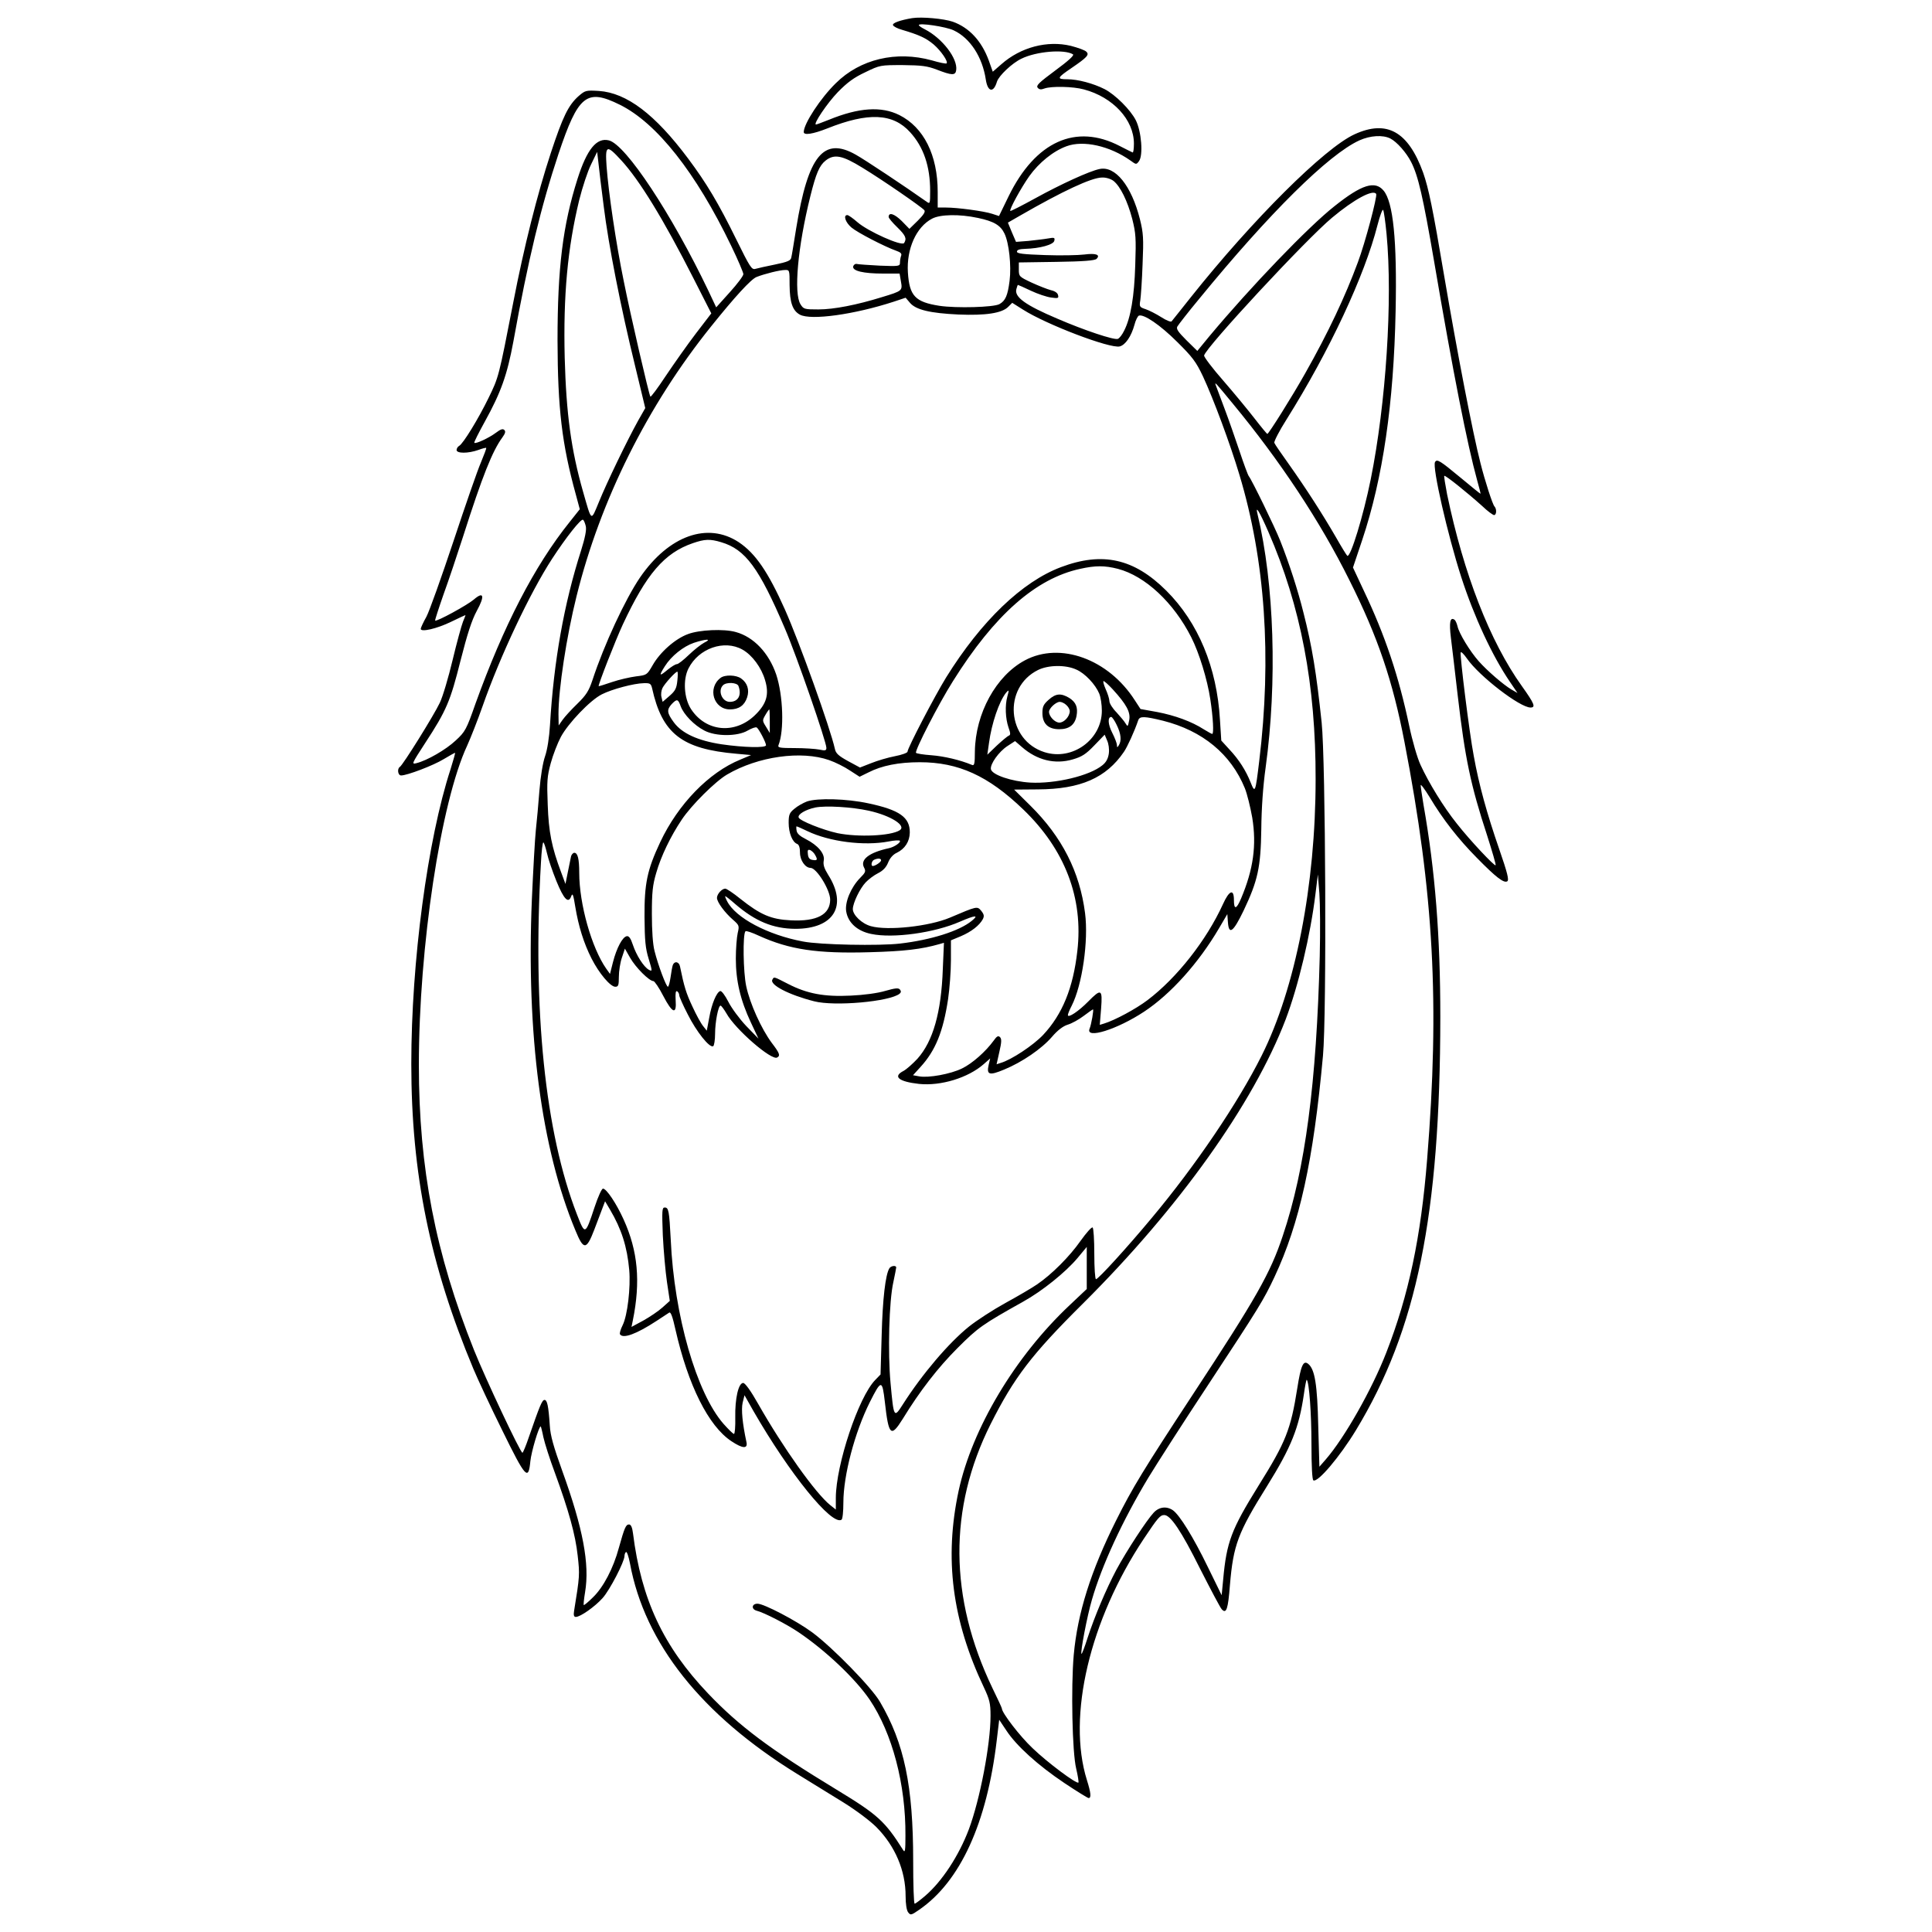 <?xml version="1.0" standalone="no"?>
<!DOCTYPE svg PUBLIC "-//W3C//DTD SVG 20010904//EN"
 "http://www.w3.org/TR/2001/REC-SVG-20010904/DTD/svg10.dtd">
<svg version="1.0" xmlns="http://www.w3.org/2000/svg"
 width="1024pt" height="1024pt" viewBox="0 0 1024 1024"
 preserveAspectRatio="xMidYMid meet">
<g transform="translate(0,1024) scale(0.1,-0.1)"
fill="#000000" stroke="none">
<path d="M4835 10144 c-65 -11 -106 -26 -102 -37 2 -7 23 -18 48 -25 94 -28
127 -44 168 -78 39 -34 78 -91 68 -100 -2 -3 -38 4 -78 16 -189 52 -380 7
-509 -121 -81 -79 -170 -215 -170 -259 0 -18 48 -11 124 19 218 87 349 81 440
-20 71 -78 106 -180 106 -311 0 -68 -1 -70 -19 -57 -110 78 -328 223 -375 249
-171 97 -253 -4 -316 -390 -12 -74 -23 -144 -26 -155 -3 -16 -18 -23 -86 -37
-46 -9 -93 -20 -104 -23 -20 -6 -29 9 -102 157 -94 191 -157 297 -255 428
-175 234 -325 348 -473 358 -68 4 -72 3 -107 -27 -55 -49 -84 -109 -148 -303
-71 -216 -142 -498 -198 -788 -78 -401 -78 -399 -131 -508 -54 -111 -134 -242
-156 -255 -8 -4 -14 -15 -14 -22 0 -19 61 -19 115 0 21 8 41 13 42 11 2 -2
-11 -36 -28 -77 -18 -41 -83 -229 -146 -419 -63 -189 -127 -369 -143 -399 -17
-30 -30 -59 -30 -64 0 -19 86 1 160 37 41 20 76 36 77 36 1 0 -5 -16 -13 -35
-8 -20 -33 -111 -55 -203 -22 -92 -52 -194 -68 -227 -30 -64 -196 -331 -212
-340 -15 -10 -10 -45 7 -45 32 0 171 53 225 86 31 19 59 34 61 34 2 0 -9 -39
-24 -87 -122 -374 -208 -1020 -208 -1562 0 -581 99 -1066 329 -1616 23 -55 92
-203 154 -328 123 -251 138 -267 148 -162 5 50 45 185 55 185 1 0 8 -26 14
-57 7 -32 34 -117 61 -189 73 -199 109 -328 121 -440 11 -99 11 -107 -19 -291
-4 -24 -1 -33 9 -33 24 0 101 54 142 100 38 42 116 193 116 223 0 9 4 18 8 21
5 3 14 -24 21 -60 78 -424 379 -803 886 -1116 72 -44 182 -112 245 -151 66
-41 141 -97 175 -131 100 -101 155 -231 155 -366 0 -40 5 -74 13 -85 13 -17
16 -17 59 13 218 150 359 459 411 898 l13 109 38 -57 c53 -81 168 -185 307
-278 66 -44 124 -80 129 -80 15 0 12 28 -9 95 -106 338 15 849 302 1280 74
111 86 125 108 125 33 0 90 -84 190 -285 56 -110 107 -207 115 -215 24 -25 33
0 43 130 18 211 42 276 197 524 128 206 169 308 195 487 6 44 13 78 15 76 13
-12 25 -180 25 -339 0 -120 4 -190 10 -194 23 -14 141 126 226 266 323 533
446 1138 447 2190 0 427 -27 773 -89 1124 -8 49 -15 95 -15 104 0 8 21 -20 48
-64 69 -116 152 -222 250 -321 102 -104 143 -135 161 -124 10 7 1 44 -43 171
-65 188 -107 339 -135 495 -23 120 -74 531 -69 547 2 6 17 -9 33 -32 65 -94
281 -260 337 -260 29 0 21 20 -46 114 -169 236 -308 594 -396 1016 -10 52 -17
96 -15 98 5 5 121 -88 201 -160 28 -27 57 -48 63 -48 13 0 15 32 2 46 -10 10
-51 137 -74 229 -41 159 -123 585 -192 990 -61 362 -83 467 -112 550 -79 218
-192 282 -364 203 -159 -73 -539 -451 -867 -863 -52 -66 -99 -124 -102 -128
-4 -5 -29 5 -55 22 -27 17 -64 36 -82 42 -33 11 -35 13 -29 48 3 20 9 106 12
191 6 138 4 165 -14 238 -45 178 -131 285 -215 266 -53 -11 -204 -80 -340
-155 -71 -39 -130 -69 -132 -67 -7 6 57 123 101 185 51 71 126 132 197 158 89
33 229 2 339 -76 30 -22 31 -22 45 -3 23 31 13 158 -17 217 -28 55 -109 136
-166 165 -59 30 -142 52 -196 52 -59 0 -56 7 22 60 82 56 95 70 78 86 -7 8
-44 21 -82 31 -125 30 -266 -7 -368 -97 l-46 -40 -21 59 c-38 104 -104 175
-191 206 -47 16 -164 27 -215 19z m220 -65 c87 -41 152 -141 170 -261 10 -66
41 -72 59 -11 10 32 81 99 130 122 79 39 228 51 273 23 8 -5 -25 -35 -93 -85
-86 -64 -104 -80 -94 -92 8 -10 18 -11 36 -4 36 13 151 11 209 -5 154 -41 265
-161 265 -287 0 -28 -3 -49 -7 -47 -5 2 -35 17 -68 34 -233 121 -447 24 -589
-266 l-51 -105 -37 12 c-43 14 -183 33 -245 33 l-43 0 0 83 c0 195 -74 342
-203 407 -96 48 -215 40 -374 -25 -35 -14 -65 -25 -68 -25 -17 0 59 113 116
172 50 51 85 77 145 105 78 38 80 38 199 38 101 -1 130 -5 180 -24 80 -31 99
-32 103 -3 9 62 -74 169 -165 216 -18 9 -33 19 -33 23 0 13 143 -8 185 -28z
m-1770 -394 c196 -97 403 -359 590 -747 36 -74 65 -143 65 -151 0 -9 -32 -52
-72 -96 l-72 -80 -41 87 c-194 406 -438 776 -528 798 -65 16 -116 -47 -166
-204 -78 -246 -106 -471 -106 -857 1 -361 23 -548 97 -816 l21 -78 -54 -68
c-187 -233 -350 -550 -499 -963 -48 -137 -54 -148 -105 -195 -51 -48 -151
-106 -208 -120 -27 -7 -24 -2 46 106 114 174 134 223 188 438 36 141 59 213
86 263 44 80 37 106 -16 60 -34 -29 -198 -119 -205 -111 -1 2 19 65 45 139 27
74 73 212 103 305 103 323 156 455 209 527 15 21 18 31 10 39 -8 8 -20 4 -45
-15 -36 -27 -107 -60 -114 -53 -3 2 23 53 56 113 85 154 118 246 151 424 78
432 146 714 239 994 105 313 149 348 325 261z m4084 -179 c35 -18 85 -75 110
-124 38 -74 63 -184 122 -527 101 -593 176 -971 228 -1160 11 -38 19 -71 18
-72 -1 -1 -50 39 -109 88 -105 87 -122 98 -132 80 -16 -25 67 -387 139 -610
68 -210 164 -417 258 -555 l40 -59 -33 19 c-42 25 -128 99 -173 150 -46 52
-104 147 -112 185 -4 16 -11 32 -17 35 -22 14 -28 -14 -18 -96 6 -47 22 -184
36 -305 39 -336 69 -478 156 -743 27 -85 48 -156 45 -158 -6 -6 -136 132 -205
220 -70 87 -150 218 -193 312 -17 36 -44 130 -60 207 -55 262 -128 480 -240
715 l-58 124 49 146 c110 329 167 723 177 1213 8 376 -13 579 -64 639 -45 54
-116 32 -259 -82 -140 -110 -444 -427 -664 -690 l-64 -78 -58 57 c-43 43 -55
60 -48 72 5 9 56 75 115 146 373 456 686 766 850 841 58 26 124 30 164 10z
m-4076 -116 c95 -103 222 -309 384 -628 l93 -183 -82 -107 c-45 -59 -116 -160
-159 -224 -43 -65 -80 -115 -82 -110 -8 13 -105 431 -141 612 -41 199 -81 471
-91 608 -8 114 0 117 78 32z m-93 -245 c25 -202 90 -534 166 -844 l54 -224
-37 -65 c-59 -106 -167 -330 -208 -431 -44 -106 -38 -110 -85 54 -63 221 -89
412 -97 710 -8 328 15 580 77 835 17 68 45 153 63 189 l32 66 7 -60 c3 -33 16
-136 28 -230z m1371 206 c107 -65 314 -208 328 -225 7 -8 -4 -25 -34 -55 l-45
-44 -41 42 c-39 38 -69 48 -69 21 0 -6 20 -30 45 -54 45 -44 52 -60 37 -84
-12 -19 -192 62 -247 110 -24 21 -48 38 -54 38 -23 0 -10 -39 22 -66 32 -27
175 -101 237 -123 23 -8 31 -15 26 -27 -3 -8 -6 -25 -6 -36 0 -19 -5 -20 -107
-16 -60 3 -114 7 -122 9 -8 2 -16 -4 -19 -13 -5 -24 54 -38 160 -38 l86 0 7
-41 c9 -50 8 -51 -101 -84 -132 -41 -254 -65 -336 -65 -73 0 -79 1 -95 27 -37
57 -15 304 52 573 30 121 48 163 81 189 46 36 88 28 195 -38z m1331 -70 c36
-29 74 -106 99 -201 19 -76 21 -102 16 -245 -5 -167 -24 -280 -59 -348 -10
-21 -25 -40 -33 -43 -19 -8 -180 46 -321 107 -170 72 -229 115 -217 157 3 12
7 22 8 22 2 0 33 -14 69 -31 36 -17 84 -33 107 -36 36 -5 41 -4 37 12 -2 12
-16 22 -38 27 -19 5 -65 23 -102 40 -66 31 -68 33 -68 69 l0 38 200 3 c142 2
203 7 212 16 22 22 -4 31 -65 23 -32 -4 -126 -6 -208 -3 -117 4 -149 8 -149
18 0 10 14 14 43 15 78 2 151 22 155 43 4 17 0 18 -34 12 -22 -4 -68 -9 -104
-13 l-65 -5 -22 51 -21 51 66 38 c224 129 378 201 433 201 21 1 46 -7 61 -18z
m1392 -69 c7 -12 -58 -258 -97 -362 -67 -181 -156 -371 -280 -590 -68 -121
-193 -320 -200 -320 -2 0 -32 36 -66 80 -34 44 -109 135 -167 202 -58 66 -104
127 -102 134 10 44 540 615 678 730 117 98 218 152 234 126z m55 -212 c33
-351 -3 -899 -84 -1301 -39 -193 -107 -415 -124 -405 -4 3 -31 47 -60 98 -70
121 -158 258 -248 385 -40 56 -76 108 -79 116 -2 7 26 63 65 124 227 362 414
762 482 1030 13 51 27 87 30 80 4 -7 12 -64 18 -127z m-2166 85 c85 -18 120
-39 141 -83 24 -50 37 -170 27 -250 -10 -79 -22 -106 -54 -124 -31 -17 -228
-22 -317 -9 -129 20 -160 52 -168 177 -8 124 44 241 128 285 43 23 145 25 243
4z m-998 -357 c1 -92 16 -135 55 -156 59 -31 288 1 497 69 l63 21 23 -27 c31
-37 107 -55 257 -62 144 -6 231 7 264 41 l21 21 57 -36 c124 -79 462 -208 513
-195 30 8 61 53 78 115 6 24 17 45 23 48 26 10 114 -50 203 -139 81 -80 100
-105 137 -183 55 -118 144 -357 193 -521 137 -454 172 -967 105 -1519 -20
-166 -22 -171 -45 -113 -25 63 -62 122 -114 177 l-42 46 -7 110 c-16 277 -115
516 -285 685 -171 170 -338 207 -558 124 -205 -77 -422 -285 -608 -584 -61
-99 -205 -375 -205 -394 0 -6 -30 -17 -67 -24 -37 -7 -94 -24 -126 -37 l-59
-23 -63 34 c-51 28 -65 41 -70 65 -24 109 -188 566 -265 739 -89 199 -156 297
-244 356 -165 109 -371 36 -524 -187 -78 -115 -190 -355 -252 -544 -19 -57
-33 -79 -80 -125 -31 -30 -66 -68 -78 -85 l-21 -30 -1 60 c0 131 42 410 96
626 126 508 376 1010 713 1429 125 156 212 251 241 262 43 17 124 37 150 37
25 1 25 0 25 -81z m2348 -626 c253 -306 465 -627 619 -937 151 -301 230 -535
292 -858 155 -803 187 -1384 120 -2212 -33 -414 -98 -720 -216 -1023 -76 -196
-222 -453 -321 -567 l-34 -39 -6 214 c-5 222 -18 302 -53 331 -26 21 -39 -7
-58 -128 -35 -221 -61 -286 -206 -518 -144 -232 -169 -298 -187 -497 l-8 -83
-73 149 c-77 159 -150 276 -185 301 -33 23 -73 19 -102 -12 -37 -39 -144 -203
-198 -303 -55 -104 -115 -246 -153 -362 -15 -48 -30 -86 -32 -84 -7 7 30 201
55 286 52 181 162 420 300 649 42 69 182 288 313 486 275 418 296 452 355 577
133 284 206 614 257 1173 20 217 14 1564 -7 1765 -28 265 -51 405 -96 581 -30
121 -76 263 -124 384 -28 71 -150 321 -166 341 -5 6 -27 66 -50 135 -23 68
-58 169 -79 224 -21 55 -41 109 -45 120 -10 26 -5 20 88 -93z m190 -682 c171
-392 251 -811 250 -1310 0 -561 -107 -1108 -286 -1465 -125 -250 -351 -584
-583 -861 -129 -155 -283 -324 -295 -324 -5 0 -9 60 -9 134 0 74 -4 137 -9
140 -5 4 -34 -29 -64 -71 -58 -83 -154 -179 -231 -231 -26 -18 -101 -62 -167
-98 -67 -37 -153 -93 -193 -125 -107 -86 -247 -250 -351 -413 -47 -74 -48 -71
-65 114 -15 161 -8 434 15 535 8 38 15 73 15 77 0 13 -28 9 -36 -4 -21 -33
-36 -163 -41 -353 l-6 -210 -28 -29 c-89 -91 -208 -449 -209 -624 l0 -63 -29
23 c-78 62 -250 304 -382 536 -40 71 -70 112 -80 112 -25 0 -44 -82 -42 -183
1 -48 -2 -87 -7 -87 -5 0 -29 24 -55 53 -143 163 -262 574 -280 977 -8 152
-11 170 -32 170 -14 0 -15 -15 -10 -147 4 -82 14 -193 22 -248 l15 -100 -39
-35 c-21 -19 -67 -50 -101 -69 l-63 -34 7 34 c42 207 27 369 -49 536 -39 86
-91 163 -109 163 -7 0 -26 -42 -45 -99 -49 -148 -50 -149 -93 -38 -169 434
-236 1082 -191 1864 3 62 9 110 13 108 4 -2 12 -28 19 -57 6 -29 29 -96 50
-148 40 -98 64 -122 79 -79 7 18 11 5 21 -57 17 -103 45 -193 86 -274 40 -79
100 -150 126 -150 16 0 19 7 19 53 0 29 7 75 16 101 l16 48 28 -49 c29 -51
101 -123 123 -123 6 0 30 -35 52 -78 49 -94 72 -102 66 -23 -2 37 0 51 8 47 6
-4 11 -13 11 -21 0 -7 20 -53 45 -101 46 -92 116 -180 135 -169 5 3 10 33 10
66 0 62 17 149 29 149 4 0 18 -19 31 -41 47 -85 240 -252 269 -234 18 10 13
23 -29 78 -54 73 -115 206 -135 300 -16 74 -19 276 -4 291 3 4 36 -7 72 -24
161 -73 308 -95 586 -87 185 5 275 16 370 43 l24 7 -6 -139 c-8 -230 -52 -383
-134 -475 -25 -27 -59 -57 -74 -65 -59 -30 -26 -57 82 -69 115 -12 260 32 343
105 l34 30 -8 -34 c-12 -53 3 -58 82 -25 95 39 199 110 254 174 30 35 58 56
83 64 21 6 59 27 84 46 25 19 48 35 50 35 5 0 -9 -81 -18 -102 -24 -58 147 -4
289 90 141 93 289 258 397 442 l44 75 3 -42 c5 -71 28 -54 83 60 76 160 91
230 94 432 1 109 9 227 23 327 62 452 46 973 -43 1343 -13 52 10 15 58 -95z
m-3618 30 c4 -19 -4 -60 -25 -127 -91 -284 -145 -588 -165 -926 -4 -66 -14
-130 -26 -165 -12 -34 -24 -108 -30 -182 -5 -69 -14 -163 -19 -210 -5 -47 -14
-211 -21 -366 -30 -713 50 -1323 231 -1756 43 -105 58 -105 100 5 17 45 37 97
44 116 l13 34 26 -44 c61 -103 91 -197 102 -320 8 -92 -9 -241 -35 -293 -11
-22 -17 -43 -14 -48 16 -25 87 1 194 71 30 20 60 39 67 44 8 5 18 -22 33 -90
67 -295 175 -512 297 -592 60 -40 88 -41 79 -3 -21 98 -28 171 -20 207 l10 40
48 -85 c190 -330 414 -607 466 -575 6 3 10 44 10 91 0 144 60 372 140 532 61
121 66 121 80 0 20 -178 32 -189 95 -88 90 147 186 271 290 375 110 110 132
125 348 246 101 56 225 156 288 231 l49 59 0 -112 0 -111 -91 -86 c-289 -272
-516 -652 -588 -983 -77 -359 -35 -687 134 -1043 30 -64 35 -84 35 -150 0
-152 -56 -444 -115 -602 -53 -140 -142 -276 -232 -353 -27 -23 -51 -41 -55
-41 -5 0 -8 103 -8 228 0 396 -47 622 -176 842 -44 76 -252 289 -359 368 -84
62 -256 152 -290 152 -31 0 -34 -29 -5 -37 40 -10 160 -72 222 -114 144 -97
301 -246 377 -357 120 -178 192 -449 190 -722 0 -77 -2 -92 -12 -76 -97 154
-135 188 -354 321 -353 214 -516 337 -680 509 -237 249 -354 498 -398 849 -4
32 -11 47 -21 47 -17 0 -24 -17 -54 -124 -29 -108 -82 -209 -137 -262 -25 -25
-47 -43 -49 -41 -2 2 1 32 7 68 25 149 -11 339 -121 643 -46 128 -63 187 -66
240 -7 106 -14 136 -28 136 -13 0 -25 -30 -83 -197 -15 -45 -31 -83 -34 -83
-11 0 -196 393 -257 545 -204 511 -292 964 -292 1510 0 626 116 1393 256 1693
19 42 56 136 81 207 93 266 252 603 369 783 73 112 153 214 164 207 5 -3 11
-18 15 -35z m718 -84 c128 -38 200 -136 337 -457 61 -141 220 -600 220 -633 0
-14 -6 -16 -37 -9 -21 4 -80 8 -131 8 -78 0 -91 2 -86 15 31 78 25 263 -12
375 -39 114 -119 199 -214 225 -63 18 -194 12 -254 -11 -68 -25 -148 -96 -187
-165 -30 -52 -31 -52 -88 -59 -31 -4 -89 -17 -127 -30 -38 -13 -70 -23 -71
-22 -4 5 89 243 128 327 125 268 220 379 371 431 64 22 91 23 151 5z m2102
-141 c145 -38 296 -179 389 -363 42 -83 85 -223 101 -329 15 -99 19 -183 10
-183 -3 0 -23 11 -44 24 -65 42 -154 74 -247 92 l-89 16 -30 46 c-140 219
-396 312 -583 212 -153 -82 -262 -281 -265 -483 0 -67 -3 -77 -16 -71 -62 26
-148 46 -214 51 -43 3 -80 9 -82 13 -7 12 119 258 196 380 220 351 439 544
674 595 81 18 130 18 200 0z m-2192 -391 c-17 -9 -54 -38 -82 -65 -28 -27 -56
-49 -63 -49 -8 0 -30 -14 -51 -31 -43 -36 -46 -32 -13 20 34 54 98 105 154
124 64 21 98 22 55 1z m202 -37 c52 -29 101 -96 120 -162 23 -76 8 -126 -54
-186 -106 -102 -259 -88 -338 32 -38 58 -44 157 -14 216 54 107 190 154 286
100z m1770 -106 c46 -20 101 -79 121 -127 8 -19 14 -59 14 -91 0 -153 -156
-266 -303 -220 -201 63 -223 343 -35 436 55 27 147 28 203 2z m-2115 -59 c-4
-40 -11 -54 -41 -80 l-37 -32 -6 25 c-4 14 -1 35 5 48 12 24 69 87 79 87 3 0
3 -22 0 -48z m2308 -46 c73 -80 95 -121 87 -163 -7 -35 -8 -36 -19 -18 -6 11
-28 37 -48 59 -21 21 -38 48 -38 60 0 11 -9 40 -20 64 -10 23 -15 42 -11 42 5
0 27 -20 49 -44z m-2442 7 c53 -241 157 -323 447 -348 l78 -7 -57 -24 c-167
-68 -330 -236 -425 -438 -69 -147 -84 -219 -83 -396 1 -127 5 -167 22 -222 20
-66 20 -68 1 -58 -27 15 -66 76 -85 133 -11 34 -21 47 -32 45 -23 -4 -54 -63
-73 -137 l-16 -63 -20 28 c-77 110 -143 342 -143 508 0 74 -8 106 -26 106 -7
0 -16 -10 -18 -22 -3 -13 -10 -50 -17 -83 l-12 -60 -23 62 c-50 133 -66 213
-71 358 -5 124 -3 150 16 220 12 44 36 106 54 140 39 72 155 194 217 225 53
27 169 58 222 59 33 1 38 -2 44 -26z m1883 -45 c-13 -47 -10 -116 6 -163 11
-30 12 -41 2 -44 -6 -2 -35 -26 -63 -52 l-51 -49 9 63 c14 103 53 218 90 265
16 19 17 15 7 -20z m-1731 -52 c16 -43 71 -100 125 -128 60 -32 176 -32 230 0
21 12 43 20 48 16 11 -7 49 -79 49 -94 0 -15 -118 -12 -235 5 -126 19 -211 58
-254 117 -36 49 -38 66 -11 96 28 29 34 28 48 -12z m472 -78 l0 -63 -20 33
c-20 32 -20 34 -3 63 9 16 19 29 20 29 2 0 3 -28 3 -62z m1839 -21 c23 -47 26
-83 11 -107 -8 -13 -10 -13 -10 1 0 8 -11 38 -25 65 -23 45 -25 84 -5 84 4 0
18 -19 29 -43z m245 23 c210 -53 360 -177 434 -358 12 -30 29 -99 39 -155 24
-147 6 -275 -59 -429 -25 -59 -38 -61 -38 -8 0 61 -25 51 -58 -22 -87 -191
-244 -391 -400 -509 -62 -47 -174 -107 -230 -124 l-23 -7 7 86 c8 104 1 108
-68 38 -51 -52 -108 -90 -108 -72 0 6 9 28 20 49 56 110 90 345 71 491 -28
219 -122 404 -290 570 l-86 85 125 1 c227 1 363 61 457 199 18 26 56 109 76
168 8 22 33 21 131 -3z m-287 -174 c-4 -27 -14 -46 -34 -62 -68 -56 -249 -99
-382 -92 -99 6 -203 41 -209 71 -5 27 42 93 88 123 l40 26 37 -32 c79 -69 174
-93 269 -65 48 14 69 27 114 74 l55 57 13 -31 c8 -17 12 -46 9 -69z m-1482
-35 c32 -11 82 -36 110 -55 l51 -33 47 23 c70 36 160 54 272 54 205 0 363 -72
548 -250 221 -212 320 -470 287 -751 -22 -195 -79 -335 -181 -444 -52 -55
-169 -133 -226 -149 l-21 -7 15 67 c12 51 12 68 3 77 -9 9 -17 5 -33 -18 -42
-58 -114 -122 -168 -148 -61 -30 -178 -51 -227 -42 l-33 6 39 43 c80 87 121
188 147 361 8 55 15 148 15 206 l0 105 53 22 c56 24 98 57 116 90 8 16 7 25
-8 44 -22 26 -21 26 -167 -36 -109 -46 -329 -70 -418 -45 -48 13 -96 59 -96
91 1 33 37 108 68 141 15 16 44 38 66 49 26 13 43 31 53 56 9 23 26 43 46 52
43 21 68 59 69 107 1 81 -54 120 -219 155 -115 25 -271 29 -326 10 -21 -8 -51
-25 -67 -39 -26 -21 -30 -32 -30 -74 0 -54 20 -103 45 -112 10 -4 15 -20 15
-46 0 -41 28 -81 56 -81 32 0 104 -117 104 -168 0 -79 -70 -117 -208 -110
-105 5 -161 29 -268 114 -37 30 -73 54 -80 54 -18 0 -44 -29 -44 -49 0 -22 41
-78 85 -116 33 -29 34 -32 25 -70 -5 -22 -10 -83 -10 -136 0 -117 24 -220 80
-339 l40 -85 -65 67 c-35 37 -78 95 -95 129 -17 33 -36 59 -43 56 -19 -6 -45
-67 -58 -141 l-13 -69 -19 24 c-11 13 -37 60 -57 104 -33 70 -44 105 -66 213
-5 25 -29 30 -38 7 -3 -8 -8 -37 -12 -65 -4 -27 -10 -50 -14 -50 -9 0 -52 114
-71 190 -9 34 -14 108 -14 195 0 115 4 154 23 218 25 88 76 194 135 282 51 77
179 204 241 240 164 96 393 128 541 76z m210 -268 c117 -26 202 -80 163 -104
-48 -30 -221 -37 -329 -15 -78 17 -201 66 -206 83 -6 17 37 42 88 53 56 11
193 3 284 -17z m-326 -108 c116 -56 301 -80 431 -55 29 6 56 7 59 4 8 -8 -29
-34 -59 -40 -105 -23 -153 -61 -130 -103 10 -19 7 -26 -21 -54 -49 -50 -82
-129 -74 -178 10 -60 59 -104 132 -119 117 -25 337 6 471 65 81 35 103 37 62
4 -66 -54 -216 -101 -379 -120 -109 -13 -426 -7 -516 11 -186 35 -356 125
-401 213 -8 15 -12 27 -10 27 3 0 26 -18 52 -41 107 -92 201 -131 319 -132
205 0 279 122 174 287 -21 34 -27 53 -23 75 7 36 -31 81 -96 114 -30 15 -46
29 -48 45 -2 12 -2 22 0 22 3 0 28 -11 57 -25z m41 -126 c15 -26 12 -31 -12
-27 -17 2 -24 11 -26 30 -3 22 0 27 13 22 8 -4 20 -15 25 -25z m350 -29 c0 -9
-31 -30 -44 -30 -12 0 -6 28 7 33 20 9 37 8 37 -3z m2325 -505 c-17 -674 -77
-1132 -196 -1485 -66 -199 -141 -330 -476 -840 -263 -401 -320 -494 -408 -670
-133 -266 -204 -490 -224 -712 -15 -171 -8 -517 13 -602 9 -38 14 -71 12 -74
-10 -9 -164 106 -243 182 -68 64 -163 188 -163 211 0 3 -22 51 -50 108 -230
480 -233 952 -10 1398 125 248 216 368 489 639 510 507 904 1060 1075 1506 68
179 132 450 158 664 l13 105 8 -100 c4 -55 5 -203 2 -330z"/>
<path d="M4094 5048 c-17 -27 87 -81 221 -115 108 -28 400 -2 453 40 8 7 9 13
2 22 -8 10 -25 8 -78 -7 -40 -12 -114 -22 -183 -25 -140 -7 -231 10 -332 62
-78 40 -74 39 -83 23z"/>
<path d="M3819 6647 c-71 -54 -37 -167 50 -167 47 0 77 21 91 64 13 40 1 77
-32 100 -26 19 -86 21 -109 3z m95 -43 c18 -48 -1 -84 -46 -84 -41 0 -65 59
-36 88 18 18 75 15 82 -4z"/>
<path d="M5558 6531 c-27 -24 -33 -36 -33 -70 0 -57 31 -86 89 -86 53 0 83 23
92 71 8 45 -3 72 -39 95 -44 26 -71 24 -109 -10z m94 -28 c10 -9 18 -23 18
-32 0 -28 -30 -61 -55 -61 -24 0 -55 33 -55 57 0 19 37 53 57 53 9 0 25 -7 35
-17z"/>
</g>
</svg>

